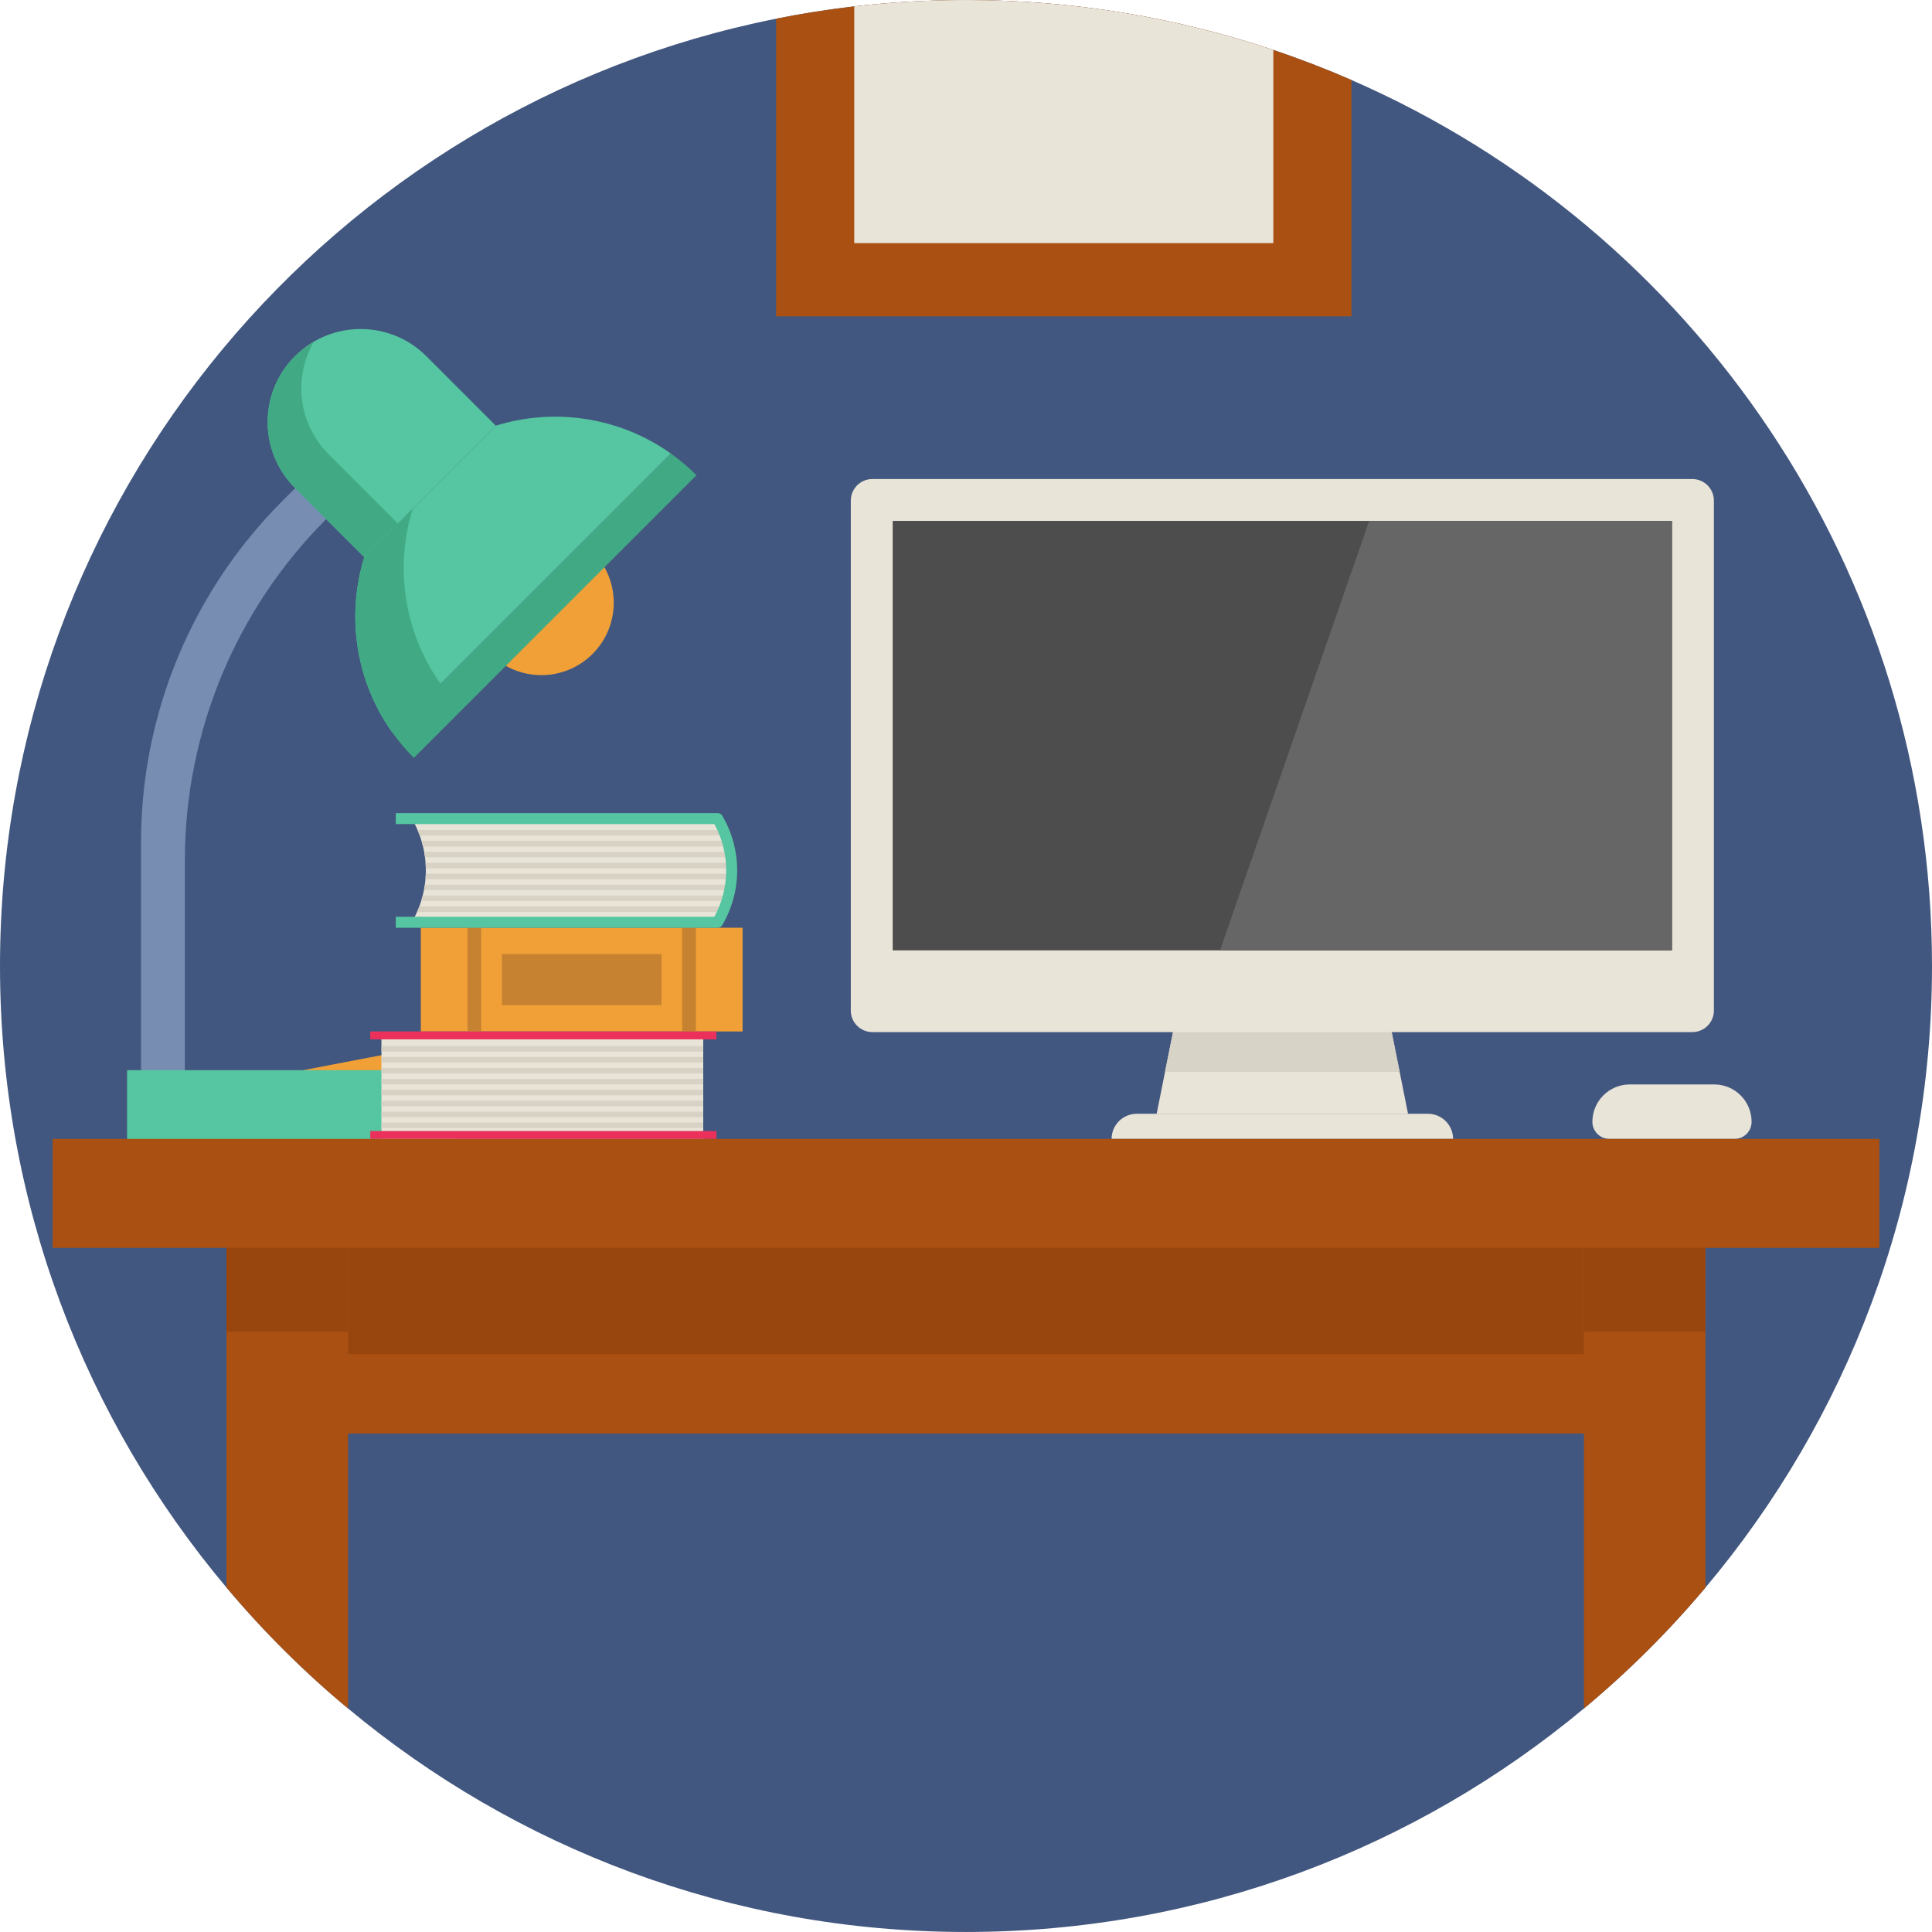 <?xml version="1.0" encoding="iso-8859-1"?>
<!-- Generator: Adobe Illustrator 19.0.0, SVG Export Plug-In . SVG Version: 6.00 Build 0)  -->
<svg version="1.1" id="Layer_1" xmlns="http://www.w3.org/2000/svg" xmlns:xlink="http://www.w3.org/1999/xlink" x="0px" y="0px"
	 viewBox="0 0 512 512" style="enable-background:new 0 0 512 512;" xml:space="preserve">
<path style="fill:#42577F;" d="M512,256c0,62.733-22.573,120.203-60.024,164.715c-9.771,11.614-20.541,22.34-32.199,32.033
	c-44.39,36.996-101.483,59.246-163.772,59.246s-119.381-22.251-163.772-59.235c-11.658-9.693-22.428-20.419-32.199-32.033
	C22.573,376.214,0,318.744,0,256C0,131.844,88.392,28.33,205.675,4.958c6.806-1.366,13.724-2.454,20.707-3.264
	c9.726-1.11,19.608-1.688,29.623-1.688c28.469,0,55.86,4.652,81.442,13.235c7.039,2.354,13.946,5.019,20.707,7.961
	C448.701,60.64,512,150.931,512,256z"/>
<rect x="77.614" y="319.96" style="fill:#AA5013;" width="362.707" height="59.957"/>
<rect x="77.614" y="319.96" style="fill:#99460E;" width="362.707" height="38.905"/>
<g>
	<path style="fill:#AA5013;" d="M92.234,322.919v129.84c-11.658-9.693-22.428-20.419-32.199-32.033v-97.808H92.234z"/>
	<path style="fill:#AA5013;" d="M451.976,322.919v97.797c-9.771,11.614-20.541,22.34-32.199,32.033V322.919H451.976z"/>
</g>
<polygon style="fill:#F0A037;" points="105.021,278.879 105.021,289.434 80.318,289.434 80.318,283.611 "/>
<path style="fill:#778EB2;" d="M86.443,137.575c-23.984,23.984-37.454,56.514-37.454,90.43v60.383
	c-4.048-2.559-7.923,7.205-11.615,4.181v-69.374c0-33.917,13.476-66.446,37.46-90.43l3.401-3.401L86.443,137.575z"/>
<path style="fill:#55C6A1;" d="M131.397,112.806l-34.859,34.859l-10.095-10.091l-8.209-8.209l-0.087-0.087
	c-4.813-4.813-7.219-11.12-7.219-17.428c0-6.312,2.406-12.619,7.219-17.432c9.631-9.631,25.239-9.631,34.865,0L131.397,112.806z"/>
<path style="fill:#41AA84;" d="M95.364,128.653l-8.209-8.209l-0.087-0.087c-4.813-4.813-7.219-11.12-7.219-17.428
	c0-4.29,1.115-8.576,3.338-12.394c-1.8,1.048-3.497,2.341-5.04,3.884c-4.813,4.813-7.219,11.12-7.219,17.432
	c0,6.307,2.406,12.614,7.219,17.428l0.087,0.087l8.209,8.209l10.095,10.091l8.921-8.921L95.364,128.653z"/>
<path style="fill:#55C6A1;" d="M177.795,120.204l-73.864,73.859c-9.729-13.665-12.191-30.913-7.394-46.398l34.859-34.859
	C146.881,108.008,164.13,110.471,177.795,120.204z"/>
<path style="fill:#F0A037;" d="M157.03,146.179c7.49,7.49,7.49,19.635,0,27.125c-7.485,7.485-19.63,7.485-27.119,0L157.03,146.179z"
	/>
<g>
	<path style="fill:#41AA84;" d="M116.771,181.222c-9.729-13.665-12.191-30.913-7.394-46.398l-12.841,12.841
		c-4.798,15.484-2.335,32.733,7.392,46.398L116.771,181.222z"/>
	<path style="fill:#41AA84;" d="M184.571,125.935l-23.892,23.892l-27.119,27.125l-23.894,23.892
		c-2.131-2.131-4.044-4.406-5.736-6.781l73.864-73.859C180.171,121.892,182.439,123.804,184.571,125.935z"/>
</g>
<rect x="33.685" y="283.608" style="fill:#55C6A1;" width="86.605" height="26.39"/>
<g>
	<rect x="60.035" y="322.924" style="fill:#99460E;" width="32.199" height="29.976"/>
	<rect x="419.777" y="322.924" style="fill:#99460E;" width="32.199" height="29.976"/>
</g>
<g>
	<polygon style="fill:#E9E4D8;" points="373.144,295.163 306.525,295.163 308.746,284.06 311.643,269.626 368.025,269.626 
		370.923,284.06 	"/>
	<path style="fill:#E9E4D8;" d="M385.08,301.825h-90.491l0,0c0-3.68,2.982-6.662,6.662-6.662h77.167
		C382.097,295.163,385.08,298.145,385.08,301.825L385.08,301.825z"/>
</g>
<polygon style="fill:#D8D3C7;" points="370.923,284.06 308.746,284.06 311.643,269.626 368.025,269.626 "/>
<path style="fill:#E9E4D8;" d="M448.484,126.95H231.186c-3.156,0-5.714,2.558-5.714,5.714v135.135c0,3.156,2.558,5.714,5.714,5.714
	h217.299c3.156,0,5.714-2.558,5.714-5.714V132.664C454.197,129.508,451.639,126.95,448.484,126.95z"/>
<rect x="236.575" y="138.046" style="fill:#4D4D4D;" width="206.519" height="113.807"/>
<g>
	<path style="fill:#E9E4D8;" d="M454.287,287.389h-22.386c-5.469,0-9.903,4.434-9.903,9.903l0,0c0,2.504,2.03,4.533,4.533,4.533
		h33.125c2.504,0,4.533-2.03,4.533-4.533l0,0C464.19,291.822,459.756,287.389,454.287,287.389z"/>
	<rect x="101.094" y="274.348" style="fill:#E9E4D8;" width="85.272" height="27.478"/>
</g>
<rect x="111.52" y="245.868" style="fill:#F0A037;" width="85.272" height="27.478"/>
<g>
	<rect x="133.005" y="252.841" style="fill:#C68230;" width="42.292" height="13.523"/>
	<rect x="123.889" y="245.868" style="fill:#C68230;" width="3.64" height="27.478"/>
	<rect x="180.782" y="245.868" style="fill:#C68230;" width="3.64" height="27.478"/>
</g>
<g>
	<rect x="101.094" y="283.02" style="fill:#D8D2C5;" width="85.272" height="1.456"/>
	<rect x="101.094" y="277.224" style="fill:#D8D2C5;" width="85.272" height="1.456"/>
	<rect x="101.094" y="280.122" style="fill:#D8D2C5;" width="85.272" height="1.456"/>
	<rect x="101.094" y="285.906" style="fill:#D8D2C5;" width="85.272" height="1.456"/>
	<rect x="101.094" y="291.702" style="fill:#D8D2C5;" width="85.272" height="1.456"/>
	<rect x="101.094" y="288.804" style="fill:#D8D2C5;" width="85.272" height="1.456"/>
	<rect x="101.094" y="294.589" style="fill:#D8D2C5;" width="85.272" height="1.456"/>
	<rect x="101.094" y="297.487" style="fill:#D8D2C5;" width="85.272" height="1.456"/>
</g>
<g>
	<rect x="98.13" y="299.73" style="fill:#EB305B;" width="91.723" height="2.091"/>
	<rect x="98.13" y="273.349" style="fill:#EB305B;" width="91.723" height="2.091"/>
</g>
<path style="fill:#E9E4D8;" d="M193.539,232.99c0,0.473-0.014,0.954-0.043,1.441c-0.022,0.481-0.059,0.968-0.117,1.456
	c-0.043,0.481-0.109,0.96-0.189,1.435c-0.08,0.487-0.174,0.976-0.284,1.456c-0.109,0.481-0.24,0.968-0.385,1.441
	c-0.145,0.495-0.321,0.976-0.502,1.456c-0.254,0.648-0.546,1.281-0.88,1.908l-82.017,0.829c0.524-0.888,0.99-1.805,1.398-2.737
	c0.225-0.481,0.422-0.968,0.604-1.456c0.182-0.473,0.342-0.96,0.495-1.441c0.153-0.481,0.291-0.968,0.407-1.456
	c0.123-0.473,0.233-0.954,0.328-1.435s0.174-0.968,0.24-1.456c0.066-0.481,0.123-0.96,0.16-1.441
	c0.043-0.481,0.072-0.968,0.088-1.456c0.014-0.481,0.014-0.954,0.008-1.435c-0.008-0.487-0.029-0.976-0.073-1.456
	c-0.029-0.481-0.08-0.96-0.145-1.441c-0.058-0.487-0.131-0.976-0.225-1.456c-0.088-0.487-0.189-0.968-0.305-1.441
	c-0.117-0.487-0.248-0.976-0.393-1.456c-0.139-0.481-0.299-0.96-0.473-1.435c-0.174-0.487-0.364-0.976-0.575-1.456
	c-0.444-1.034-0.954-2.045-1.529-3.029h78.552c0,0,2.329,0.16,3.56,3.029c0.073,0.174,0.145,0.364,0.211,0.561
	c0.088,0.254,0.182,0.553,0.291,0.895c0.123,0.415,0.262,0.903,0.408,1.435c0.117,0.452,0.24,0.939,0.356,1.456
	c0.109,0.452,0.211,0.939,0.305,1.441c0.094,0.466,0.182,0.954,0.262,1.456c0.073,0.466,0.145,0.946,0.204,1.441
	c0.059,0.473,0.109,0.96,0.145,1.456c0.037,0.466,0.073,0.946,0.088,1.435C193.531,232.014,193.546,232.495,193.539,232.99z"/>
<g>
	<path style="fill:#D8D2C5;" d="M193.073,227.202h-80.445c-0.058-0.487-0.131-0.976-0.225-1.456h80.408
		C192.905,226.211,192.993,226.7,193.073,227.202z"/>
	<path style="fill:#D8D2C5;" d="M191.74,221.415h-80.51c-0.174-0.487-0.364-0.976-0.575-1.456h80.583
		c0.073,0.174,0.145,0.364,0.211,0.561C191.536,220.774,191.632,221.072,191.74,221.415z"/>
	<path style="fill:#D8D2C5;" d="M192.504,224.305h-80.408c-0.117-0.487-0.248-0.976-0.393-1.456h80.445
		C192.265,223.3,192.388,223.788,192.504,224.305z"/>
	<path style="fill:#D8D2C5;" d="M193.423,230.1h-80.576c-0.008-0.487-0.029-0.976-0.073-1.456h80.503
		C193.335,229.117,193.386,229.604,193.423,230.1z"/>
	<path style="fill:#D8D2C5;" d="M193.495,234.431h-80.903c-0.066,0.487-0.145,0.976-0.24,1.456h81.028L193.495,234.431z"/>
	<path style="fill:#D8D2C5;" d="M193.509,231.533h-80.67c-0.014,0.487-0.043,0.976-0.088,1.456h80.787L193.509,231.533z"/>
	<path style="fill:#D8D2C5;" d="M193.189,237.321c-0.08,0.487-0.174,0.976-0.284,1.456h-81.29c0.153-0.481,0.291-0.968,0.407-1.456
		H193.189z"/>
	<path style="fill:#D8D2C5;" d="M192.52,240.219c-0.145,0.495-0.321,0.976-0.502,1.456h-81.502c0.225-0.481,0.422-0.968,0.604-1.456
		H192.52z"/>
</g>
<path style="fill:#55C6A1;" d="M190.162,245.866c-0.028,0-0.057-0.001-0.084-0.002h-85.192v-2.912h84.431
	c4.174-7.65,4.175-16.917,0.003-24.566h-84.434v-2.912h85.277c0.076,0,0.151,0.006,0.224,0.018c0.432,0.068,0.815,0.325,1.037,0.702
	c5.248,8.93,5.246,20.025-0.007,28.955C191.151,245.601,190.668,245.866,190.162,245.866z"/>
<path style="fill:#AA5013;" d="M337.447,13.241c-25.582-8.583-52.973-13.235-81.442-13.235c-10.015,0-19.897,0.577-29.623,1.688
	c-6.984,0.811-13.901,1.899-20.707,3.264v78.877h152.48V21.201C351.393,18.259,344.487,15.594,337.447,13.241z"/>
<path style="fill:#E9E4D8;" d="M337.447,13.241v51.186H226.382V1.693c9.726-1.11,19.608-1.688,29.623-1.688
	C284.474,0.006,311.866,4.658,337.447,13.241z"/>
<polygon style="fill:#666666;" points="443.094,138.051 443.094,251.859 323.313,251.859 362.84,138.051 "/>
<rect x="13.953" y="301.828" style="fill:#AA5013;" width="484.098" height="28.868"/>
<g>
</g>
<g>
</g>
<g>
</g>
<g>
</g>
<g>
</g>
<g>
</g>
<g>
</g>
<g>
</g>
<g>
</g>
<g>
</g>
<g>
</g>
<g>
</g>
<g>
</g>
<g>
</g>
<g>
</g>
</svg>

